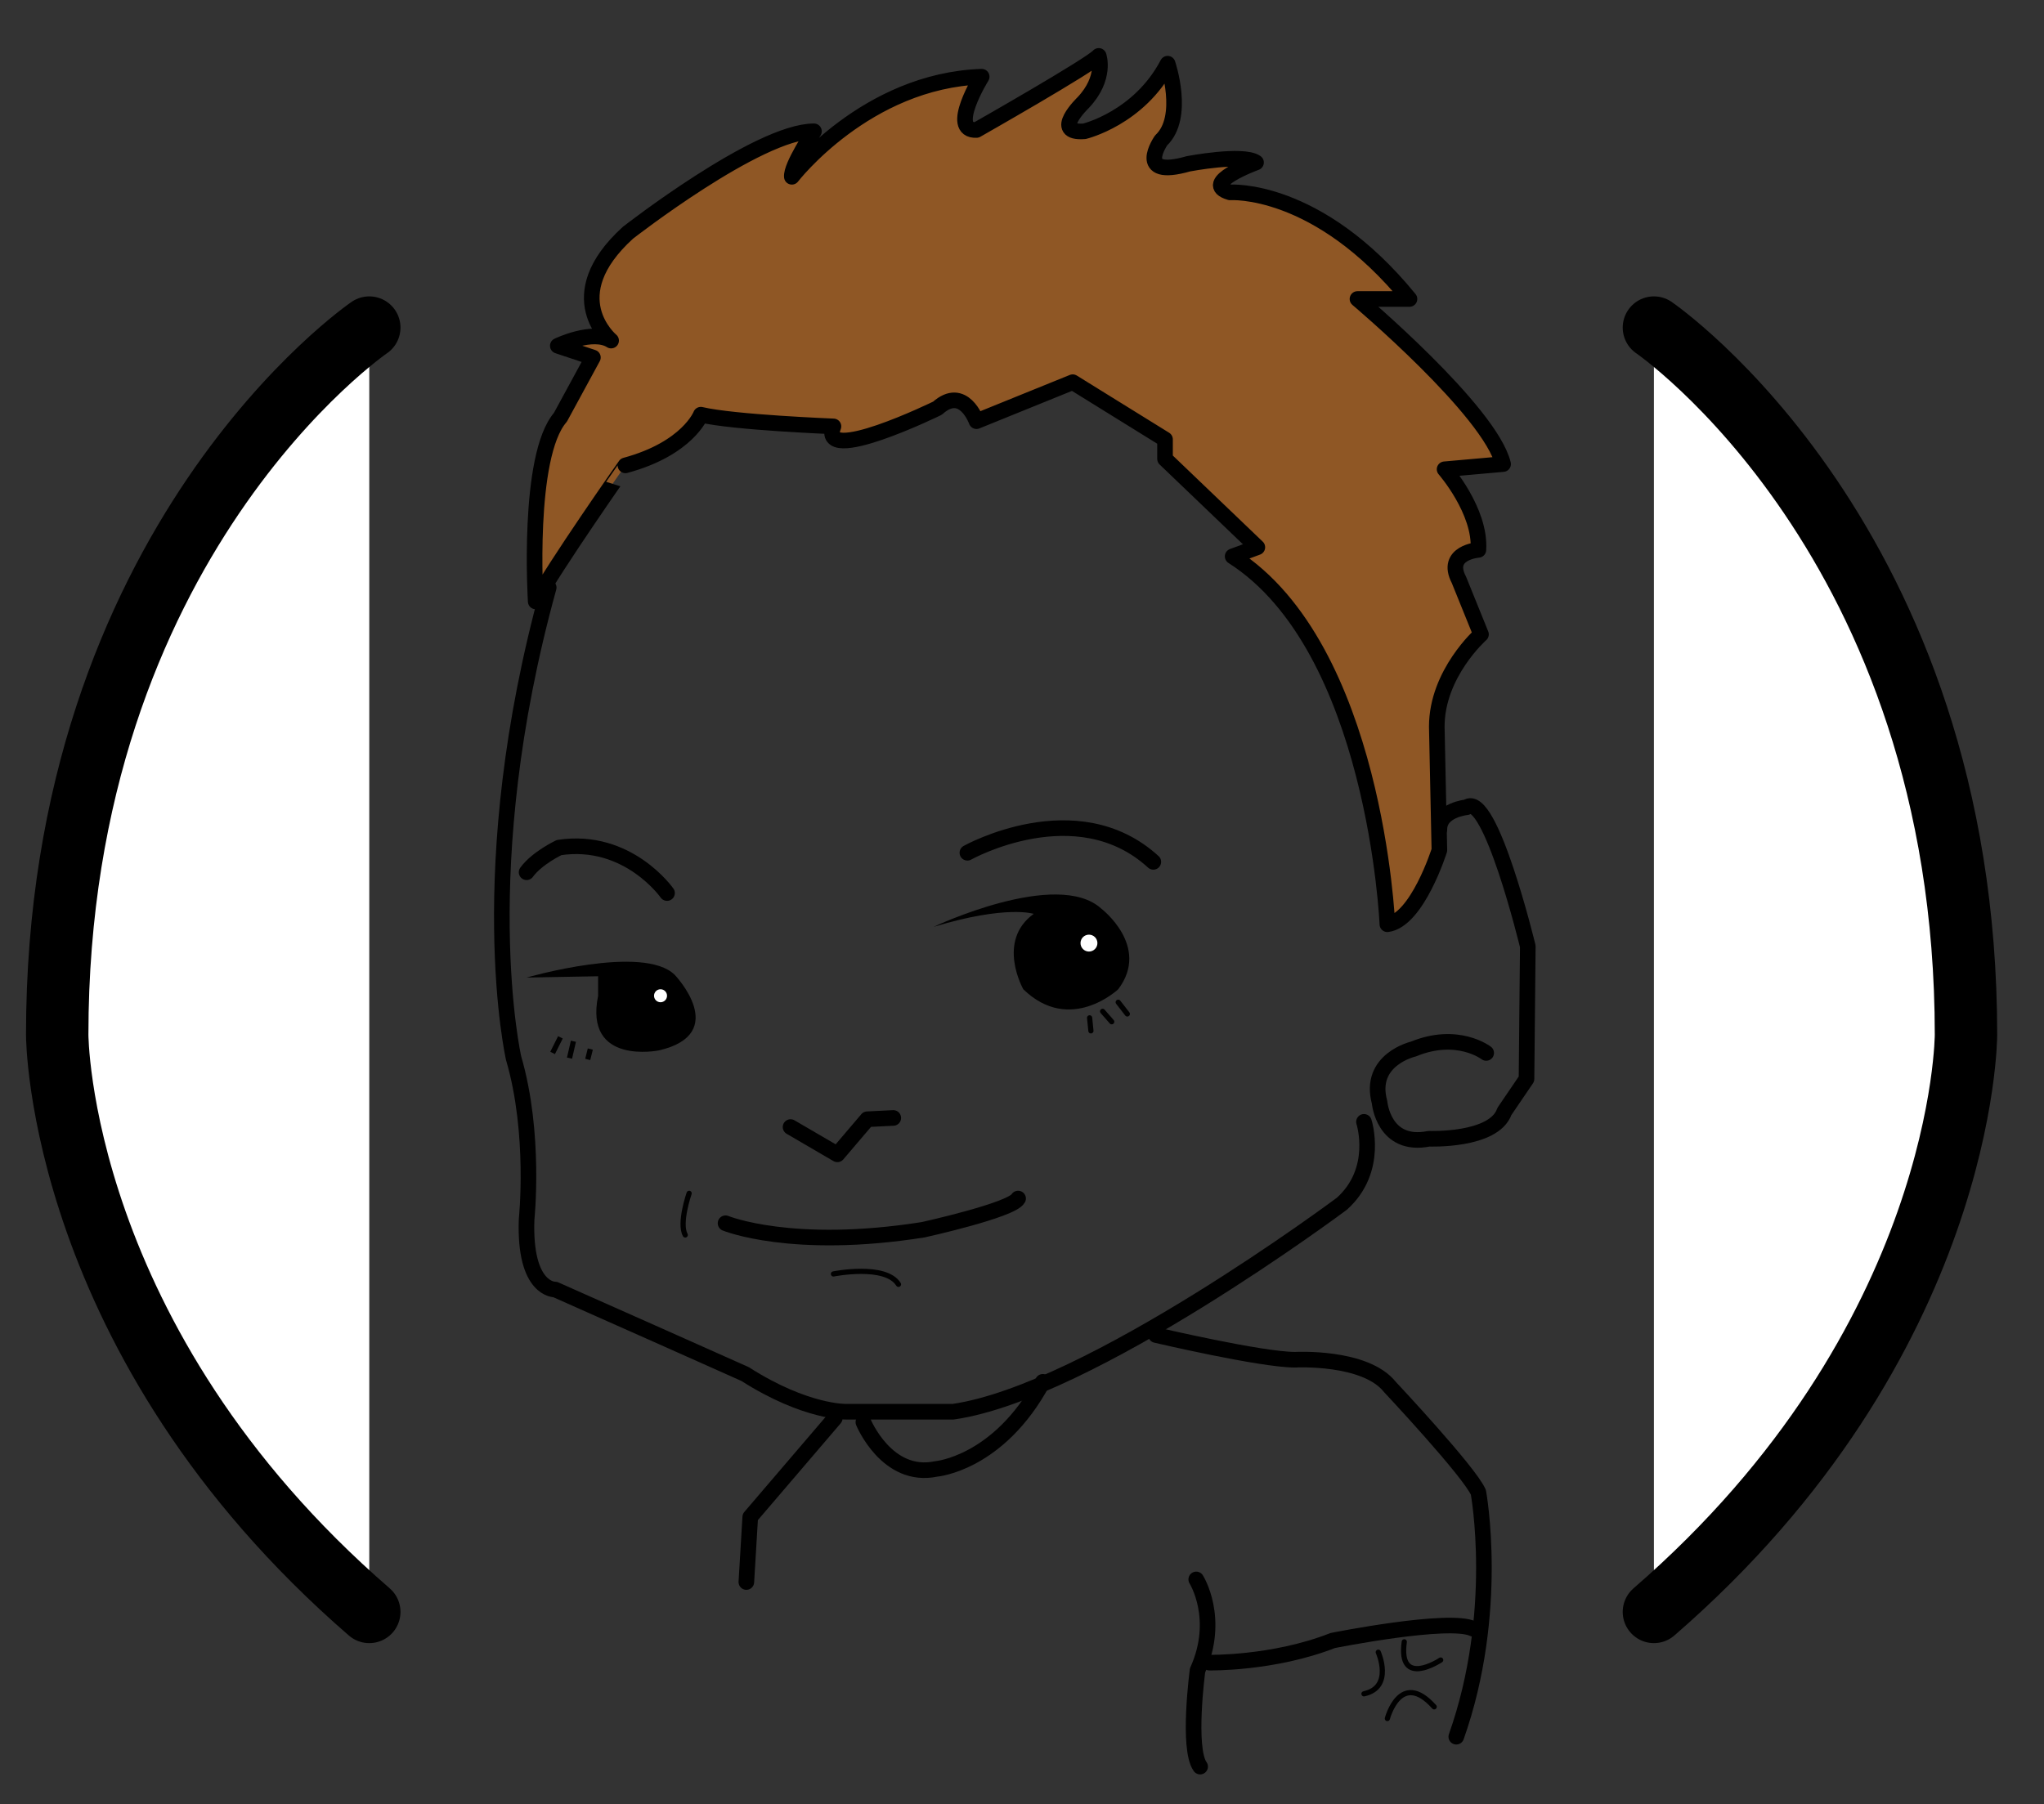 <?xml version="1.0" encoding="utf-8"?>
<!-- Generator: Adobe Illustrator 14.0.0, SVG Export Plug-In . SVG Version: 6.00 Build 43363)  -->
<!DOCTYPE svg PUBLIC "-//W3C//DTD SVG 1.1//EN" "http://www.w3.org/Graphics/SVG/1.1/DTD/svg11.dtd">
<svg version="1.1" id="Layer_1" xmlns="http://www.w3.org/2000/svg" xmlns:xlink="http://www.w3.org/1999/xlink" x="0px" y="0px"
	 width="393px" height="347px" viewBox="0 0 393 347" enableBackground="new 0 0 393 347" xml:space="preserve">
<rect x="0" y="0" width="393" height="347" fill="#333333" stroke="none"/>
<path fill="#8F5725" stroke="#000000" stroke-width="3" stroke-linecap="round" stroke-linejoin="round" d="M103,115.667
	c0,0-1.75-27.917,4.75-35.417l6.25-11.5l-6.75-2.25c0,0,6.75-3.25,10.25-1c0,0-10.25-8.5,3.25-20.75c0,0,25-19.5,35.75-19.5
	c0,0-4.5,6.75-4.25,8.75c0,0,14.25-18.5,36.5-19.25c0,0-6.5,10.5-1,10.25c0,0,22-12.5,23.5-14.25c0,0,1.5,4.25-3,9
	c0,0-6.25,6,0.25,5.5c0,0,10.5-2.5,16-13c0,0,3.5,10.25-1.25,14.75c0,0-5.25,7.5,5.25,4.5c0,0,10.5-2,13-0.25c0,0-11,4-5,5.75
	c0,0,16.75-1.25,34.5,20.5h-10c0,0,25.5,21.5,28,31.75l-11.25,1c0,0,7,8,6.5,15.5c0,0-6.5,0.5-3.75,5.75l4.25,10.5
	c0,0-8.5,7.5-8.5,17.75l0.5,23.75c0,0-4.25,13.5-10,14.25c0,0-2.25-53.25-29.75-70.75l4.75-1.75l-17.75-17V84.5l-17.75-11l-18.5,7.5
	c0,0-2.5-7-7.5-2.5c0,0-23,11.25-20,3.5c0,0-19.25-0.75-25.5-2.25c0,0-2.5,6.5-14.5,9.75C120.25,89.5,106.5,109.083,103,115.667z"/>
<path fill="none" stroke="#000000" stroke-width="3" stroke-linecap="round" stroke-linejoin="round" d="M186,164
	c0,0,21-11.75,35.75,1.75"/>
<path fill="none" stroke="#000000" stroke-width="3" stroke-linecap="round" stroke-linejoin="round" d="M128.25,171.75
	c0,0-7.5-10.75-20.75-8.75c0,0-4.25,2-6.25,4.75"/>
<path d="M101.25,188c0,0,22.5-6.5,28.5-0.5c0,0,10.75,11.25-3,14.5c0,0-14.5,3-11.75-10.5v-3.75L101.25,188z"/>
<path d="M179.5,178.25c0,0,23.75-11.25,32.25-3.5c0,0,9.5,7.25,3.25,15.5c0,0-9.25,8.75-18.25,0c0,0-5.25-9.25,2-14.5
	C198.75,175.75,193.5,174,179.5,178.25z"/>
<line fill="none" stroke="#000000" stroke-linecap="round" stroke-linejoin="round" x1="209.5" y1="195.75" x2="209.75" y2="198.25"/>
<line fill="none" stroke="#000000" stroke-linecap="round" stroke-linejoin="round" x1="212" y1="194.5" x2="213.75" y2="196.5"/>
<line fill="none" stroke="#000000" stroke-linecap="round" stroke-linejoin="round" x1="215" y1="192.75" x2="216.75" y2="195"/>
<polyline fill="none" stroke="#000000" stroke-width="3" stroke-linecap="round" stroke-linejoin="round" points="152,216.75
	161,222 166.75,215.25 171.75,215 "/>
<line fill="none" stroke="#000000" x1="113.5" y1="201.75" x2="113" y2="203.75"/>
<line fill="none" stroke="#000000" x1="110.25" y1="200.25" x2="109.5" y2="203.5"/>
<line fill="none" stroke="#000000" x1="107.75" y1="199.5" x2="106.25" y2="202.5"/>
<path fill="none" stroke="#000000" stroke-linecap="round" stroke-linejoin="round" d="M132.5,229.5c0,0-2,5.75-0.75,8"/>
<path fill="none" stroke="#000000" stroke-linecap="round" stroke-linejoin="round" d="M160.25,245c0,0,10-2,12.5,2"/>
<path fill="none" stroke="#000000" stroke-width="3" stroke-linecap="round" stroke-linejoin="round" d="M139.5,235.25
	c0,0,12.75,5.25,38,1.25c0,0,17-3.75,18.25-6"/>
<path fill="none" stroke="#000000" stroke-width="3" stroke-linecap="round" stroke-linejoin="round" d="M262.25,215.75
	c0,0,3,9.25-4.25,15.75c0,0-48.5,36.25-74.75,40h-20.5c0,0-7.75,0.25-19.5-7.25c0,0-30.25-13.5-36.5-16.25c0,0-6,0.25-5.5-13.5
	c0,0,1.75-16.5-2.5-31c0,0-8.25-36.25,6.75-90.5"/>
<path fill="none" stroke="#000000" stroke-width="3" stroke-linecap="round" stroke-linejoin="round" d="M285.75,202.5
	c0,0-5.5-4.25-14-0.75c0,0-8.75,2-6.5,10.25c0,0,0.75,8.75,9.5,7c0,0,12.5,0.5,14.5-5.25l4.25-6.25l0.25-25.5
	c0,0-7.25-30-11.75-26.75c0,0-5.25,0.5-5.25,4.25"/>
<polyline fill="none" stroke="#000000" stroke-width="3" stroke-linecap="round" stroke-linejoin="round" points="143.5,304.25
	144.25,291.75 160.5,272.75 "/>
<path fill="none" stroke="#000000" stroke-width="3" stroke-linecap="round" stroke-linejoin="round" d="M166,273.5c0,0,4.5,11,14,9
	c0,0,12-1,20.5-16.75"/>
<path fill="none" stroke="#000000" stroke-width="3" stroke-linecap="round" stroke-linejoin="round" d="M222.25,256.75
	c0,0,20.25,4.75,26.75,4.75c0,0,13.5-0.75,18.25,5.25c0,0,15.25,16.25,17,20.25c0,0,4.25,23-4.25,47"/>
<path fill="none" stroke="#000000" stroke-width="3" stroke-linecap="round" stroke-linejoin="round" d="M230,303.75
	c0,0,4.75,7.5,0.25,17.5c0,0-2,15,0.5,18.5"/>
<path fill="none" stroke="#000000" stroke-width="3" stroke-linecap="round" stroke-linejoin="round" d="M232.5,319.75
	c0,0,12.25,0.25,23.75-4.25c0,0,22.5-4.5,27-2.25"/>
<path fill="none" stroke="#000000" stroke-linecap="round" stroke-linejoin="round" d="M265,317.75c0,0,3,6.75-2.75,8"/>
<path fill="none" stroke="#000000" stroke-linecap="round" stroke-linejoin="round" d="M266.75,330.5c0,0,2.5-9.5,9-2.25"/>
<path fill="none" stroke="#000000" stroke-linecap="round" stroke-linejoin="round" d="M277,319.25c0,0-8.25,5.5-7-3.5"/>
<circle fill="#FFFFFF" cx="209.375" cy="181.375" r="1.625"/>
<circle fill="#FFFFFF" cx="127" cy="191.5" r="1.25"/>
<path fill="#FFFFFF" stroke="#000000" stroke-width="12" stroke-linecap="round" d="M71,63c0,0-60,41-60,136c0,0,0,59,60,111"/>
<path fill="#FFFFFF" stroke="#000000" stroke-width="12" stroke-linecap="round" d="M318,63c0,0,60,41,60,136c0,0,0,59-60,111"/>
</svg>
